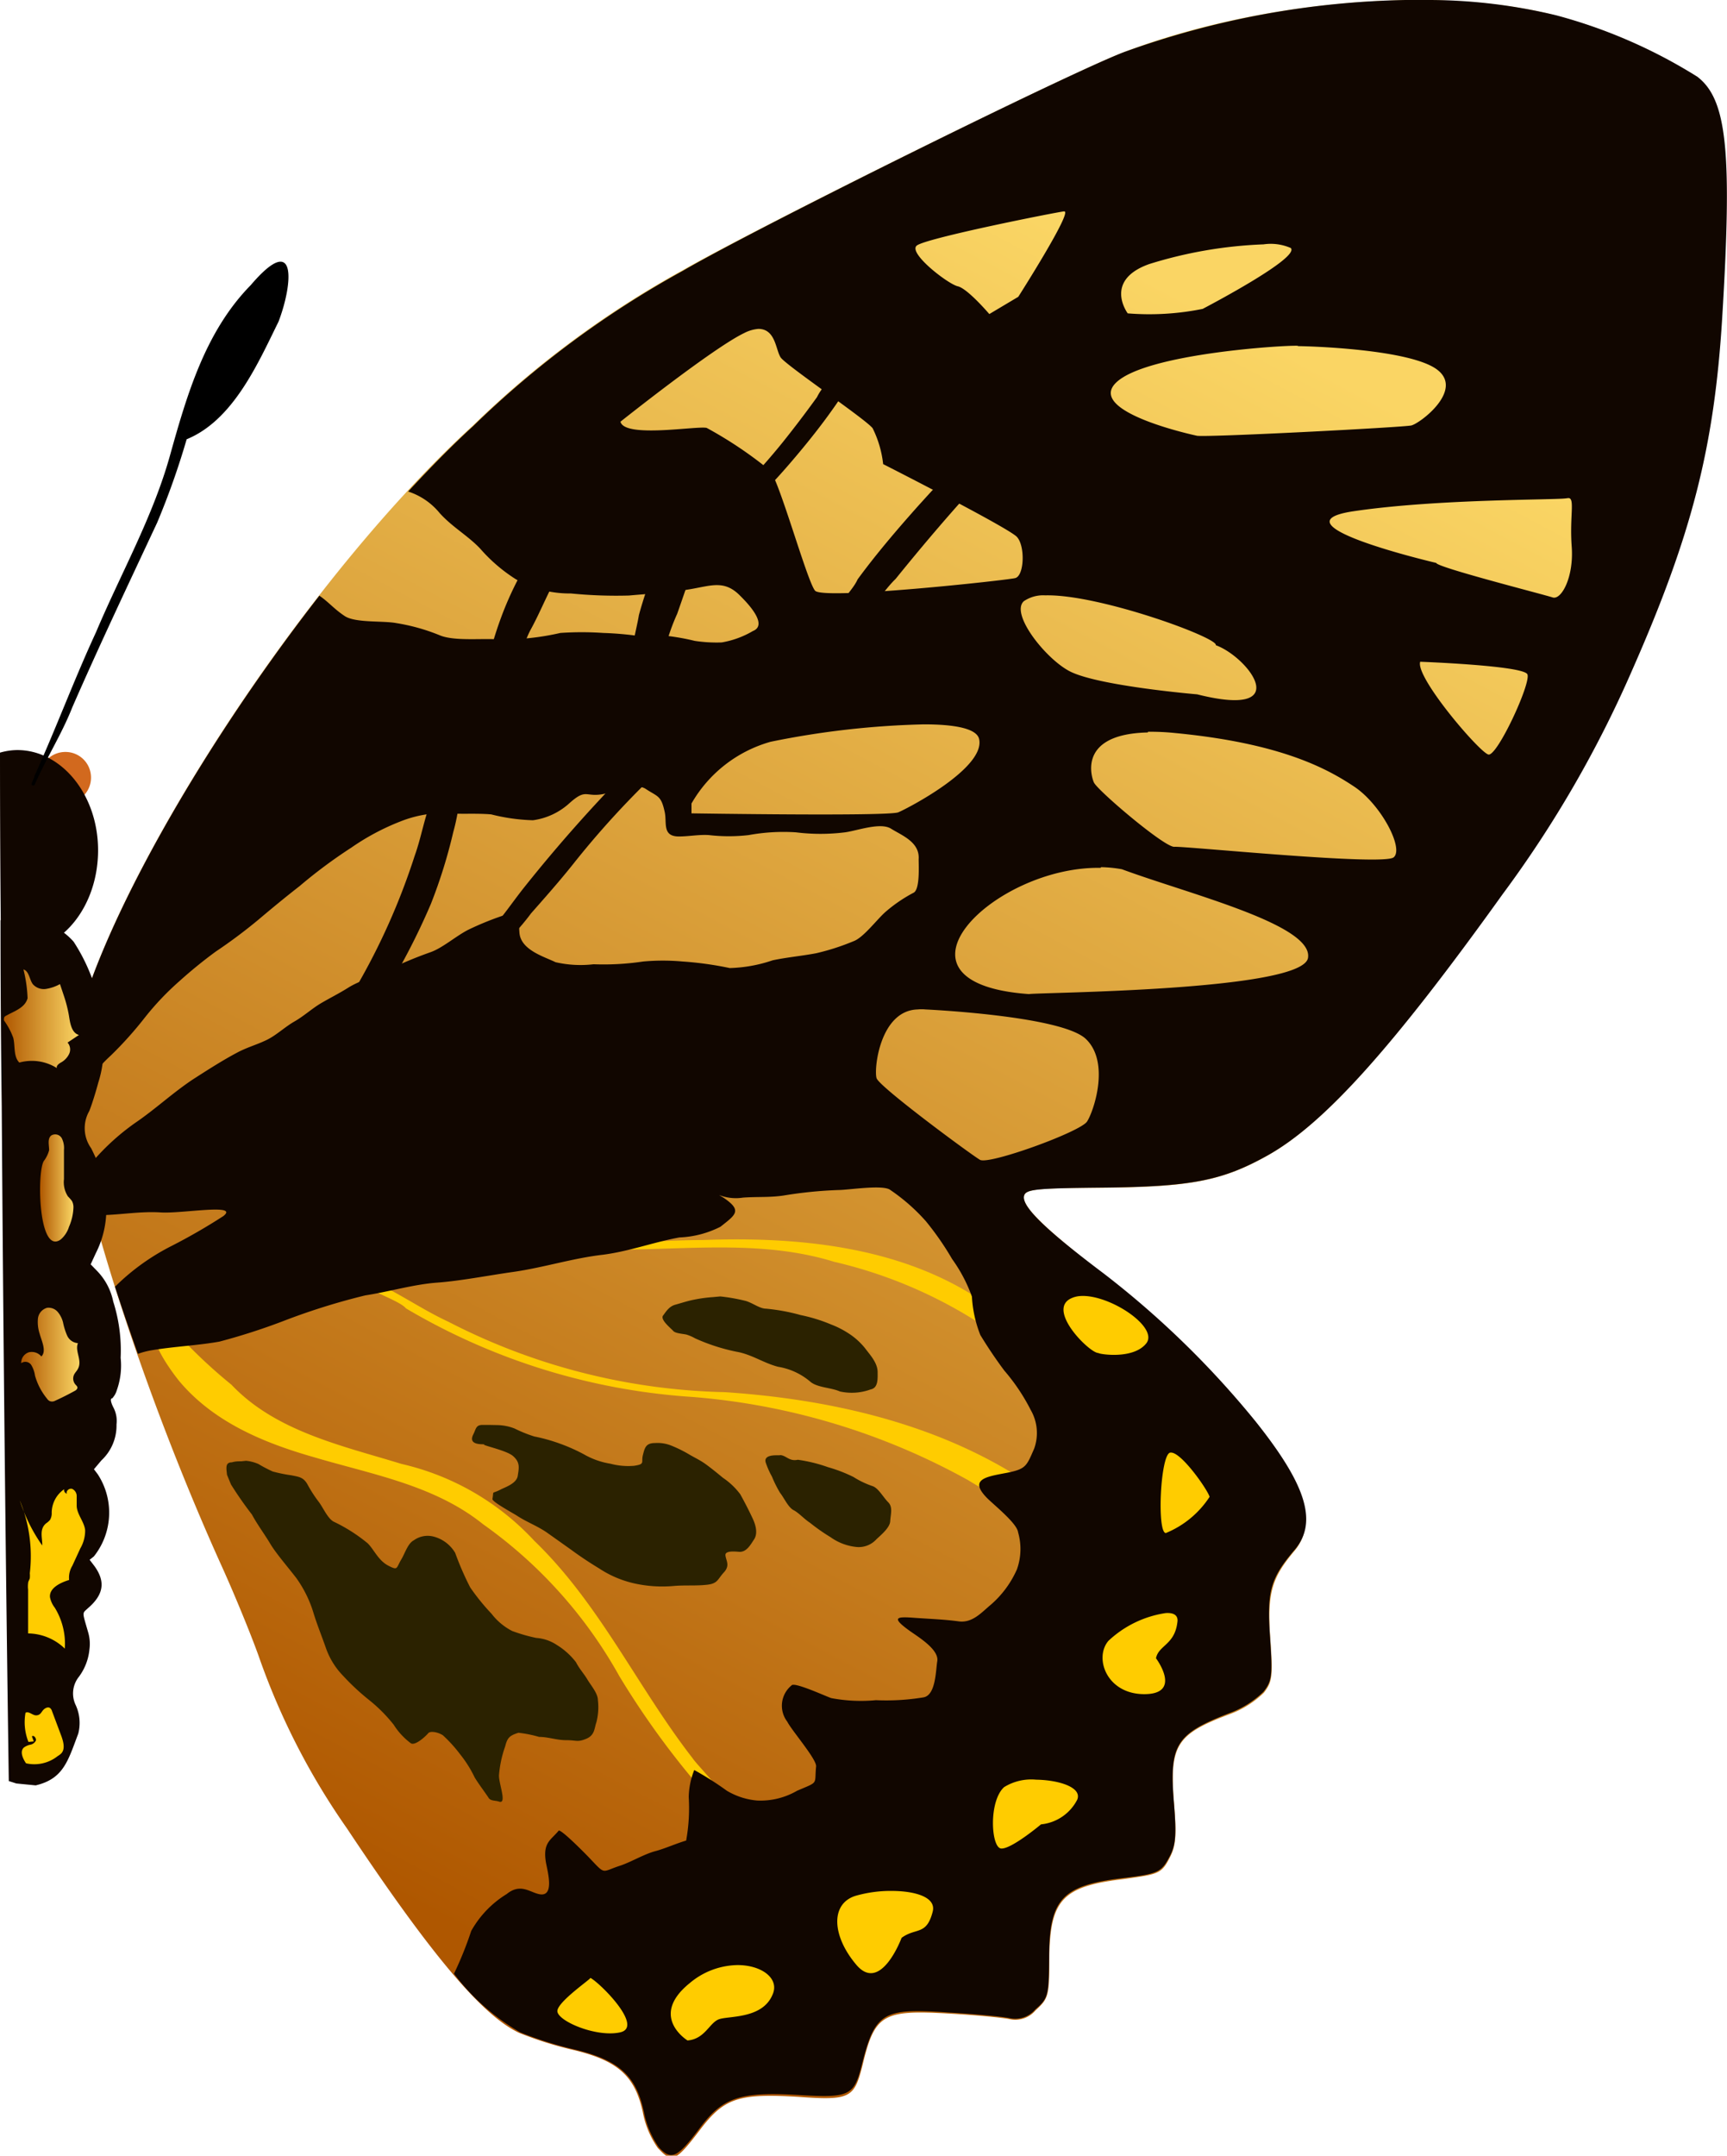<svg id="Layer_1" data-name="Layer 1" xmlns="http://www.w3.org/2000/svg" xmlns:xlink="http://www.w3.org/1999/xlink" viewBox="0 0 100.2 124.99"><defs><style>.cls-1{fill:url(#linear-gradient);}.cls-2{fill:#fc0;}.cls-3{fill:#110600;}.cls-4{fill:#2b2200;}.cls-5{fill:#d2691e;}.cls-6{fill:url(#linear-gradient-2);}.cls-7{fill:url(#linear-gradient-3);}.cls-8{fill:url(#linear-gradient-4);}</style><linearGradient id="linear-gradient" x1="-2480.73" y1="-834.05" x2="-2307.55" y2="-507.8" gradientTransform="matrix(0.28, 0, 0, -0.28, 712.89, -126.07)" gradientUnits="userSpaceOnUse"><stop offset="0" stop-color="#af5700"/><stop offset="1" stop-color="#fad564"/></linearGradient><linearGradient id="linear-gradient-2" x1="2.32" y1="68.87" x2="4.25" y2="68.87" gradientTransform="matrix(1, 0, 0, 1, 0, 0)" xlink:href="#linear-gradient"/><linearGradient id="linear-gradient-3" x1="1.26" y1="78.55" x2="4.61" y2="78.55" gradientTransform="matrix(1, 0, 0, 1, 0, 0)" xlink:href="#linear-gradient"/><linearGradient id="linear-gradient-4" x1="0.2" y1="59.07" x2="4.6" y2="59.07" gradientTransform="matrix(1, 0, 0, 1, 0, 0)" xlink:href="#linear-gradient"/></defs><title>orange-butterfly-half-right</title><g id="g9953"><path id="path9385" class="cls-1" d="M38.17,124.55a5.33,5.33,0,0,1-.87-2.06c-.45-2.11-1.44-3-4-3.62a21.52,21.52,0,0,1-3.18-1c-2.14-1-5.13-4.55-10-11.87A40.73,40.73,0,0,1,15,96c-.43-1.2-1.37-3.5-2.1-5.11C8,80.08,4,67.28,4,62.55c0-7.74,12.4-27.79,23.44-37.88a56.32,56.32,0,0,1,12.16-9C44,13.15,62.24,4.13,65.27,3c7.87-3,18.38-3.83,25-2.1a30,30,0,0,1,8.18,3.55c1.72,1.31,2,4.32,1.44,14-.46,7.5-1.75,12.55-5.25,20.47a65.87,65.87,0,0,1-7.5,12.93C80.82,60.72,76.83,65.15,73.55,67c-2.63,1.47-4.43,1.82-9.58,1.87-4,0-4.48.1-4.56.5-.12.6,1.37,2,4.64,4.52a52.86,52.86,0,0,1,8.81,8.57c2.83,3.55,3.54,5.92,2.25,7.46S73.51,92.33,73.7,95c.16,2.21.12,2.52-.37,3.15a5.62,5.62,0,0,1-2,1.25c-3.09,1.16-3.49,1.8-3.21,5.2.15,1.8.1,2.42-.23,3.07-.5,1-.67,1-2.75,1.29-3.5.42-4.23,1.21-4.26,4.61,0,2.17-.05,2.31-.8,3a1.54,1.54,0,0,1-1.48.51c-.38-.09-2-.24-3.57-.33-3.83-.22-4.29.05-5,3.05-.47,1.84-.71,2-3.72,1.78-3.47-.21-4.3.07-5.71,1.93s-1.63,1.88-2.35,1.12Z"/><path class="cls-2" d="M32.56,71.74c-.93,0-2.09.28-.31.53,5.37.64,10.88-.73,16.14.89a26.83,26.83,0,0,1,9.68,4.41c2.07,1.2,1-1.27-.3-1.56-4.8-3.67-11.11-4.33-17-4.11C38.06,71.9,35.29,72.28,32.56,71.74Zm-11.27,2.4c-1.71.1,1.83,1.15,2.26,1.72A37.39,37.39,0,0,0,40.2,81a39.42,39.42,0,0,1,16,4.84c1,.63,3.67,2.09,4.16.64-5.29-3.79-11.88-5.33-18.3-5.76A36.7,36.7,0,0,1,26,76.63C24.38,75.88,22.93,74.82,21.28,74.14ZM9.88,76.89c-2.08-.33-.11,2.41.52,3.19,2,2.38,4.9,3.58,7.81,4.41,3.37,1,7,1.62,9.82,3.89a26.68,26.68,0,0,1,7.9,8.8,48.47,48.47,0,0,0,5.41,7.3c2.09.78-.76-1.94-1.16-2.54C37,97.85,34.8,93,31,89.34a15.1,15.1,0,0,0-7.71-4.46C19.84,83.82,16,83,13.43,80.29A30,30,0,0,1,9.88,76.89Z"/><path class="cls-3" d="M82.74,0H81.54A50.74,50.74,0,0,0,65.27,3C62.24,4.13,44,13.15,39.62,15.7a56.28,56.28,0,0,0-12.16,9c-1.25,1.14-2.51,2.43-3.78,3.8a3.92,3.92,0,0,1,1.83,1.25c.74.82,1.63,1.3,2.35,2.06a9.43,9.43,0,0,0,2.06,1.77,6.27,6.27,0,0,0,3.2.83,26.67,26.67,0,0,0,3.37.12c1.2-.11,2.44-.17,3.63-.38s1.93-.51,2.81.38c.3.3,1.71,1.68.75,2.06a5.31,5.31,0,0,1-1.81.66,8.46,8.46,0,0,1-1.56-.09,13.33,13.33,0,0,0-1.53-.28c-.56,0-1.16,0-1.71,0A18.79,18.79,0,0,0,35,36.7a18.13,18.13,0,0,0-2.49,0,15,15,0,0,1-3.52.38c-.95-.09-2.63.12-3.49-.25A11.38,11.38,0,0,0,23,36.13c-.79-.15-2.38,0-3-.41s-.95-.83-1.47-1.18C10.65,44.65,4,56.89,4,62.55A13.37,13.37,0,0,0,4.12,64a3.63,3.63,0,0,0,.62-.73,9.14,9.14,0,0,1,1.68-2.06,21.59,21.59,0,0,0,2-2.23,16.07,16.07,0,0,1,2-2.1,26.72,26.72,0,0,1,2.09-1.7A30.09,30.09,0,0,0,15,53.32c.78-.66,1.57-1.31,2.38-1.94a28.85,28.85,0,0,1,3-2.23,13.74,13.74,0,0,1,2.85-1.52,6.9,6.9,0,0,1,2.49-.49c.93.09,1.84,0,2.78.08a11.06,11.06,0,0,0,2.42.34,3.92,3.92,0,0,0,2.13-1c1-.89.91-.3,2-.53.57-.12,1.85-.66,2.41-.29.71.47.9.37,1.11,1.36.13.61-.16,1.4.82,1.4.57,0,1.18-.12,1.74-.08a10.05,10.05,0,0,0,2.31,0,11.21,11.21,0,0,1,2.74-.16,11.44,11.44,0,0,0,2.85,0c.69-.09,2.05-.6,2.67-.21s1.67.77,1.6,1.77c0,.38.08,1.74-.29,1.94a8.52,8.52,0,0,0-1.64,1.12c-.49.43-1.27,1.48-1.84,1.69a13.56,13.56,0,0,1-2.17.7c-.84.16-1.67.23-2.53.41a8.37,8.37,0,0,1-2.49.45,19.76,19.76,0,0,0-2.74-.38,12.66,12.66,0,0,0-2.28,0,15.52,15.52,0,0,1-2.88.16,6.49,6.49,0,0,1-2.21-.12c-.62-.31-2-.69-2.09-1.69s.16-1.4-.78-1.07a17.51,17.51,0,0,0-2.17.87c-.72.36-1.5,1.06-2.21,1.31a23.84,23.84,0,0,0-2.57,1.08c-.72.36-1.55.56-2.24,1-.53.33-1,.56-1.53.87s-1,.75-1.56,1.07-1.06.81-1.63,1.08-1,.38-1.57.66c-.89.46-1.84,1.07-2.74,1.65C10,63.39,9.1,64.23,8,65a13.42,13.42,0,0,0-2.66,2.39L4.87,68c.18.78.37,1.6.61,2.46l.22,0c1.17,0,2.42-.24,3.63-.16s4.58-.54,3.63.21a33.81,33.81,0,0,1-3,1.73,13,13,0,0,0-3.23,2.31l-.06.06Q7.3,76.53,8,78.5a4.69,4.69,0,0,1,.81-.21c1.3-.22,2.62-.27,3.92-.5a36.79,36.79,0,0,0,3.91-1.27,38.57,38.57,0,0,1,4.55-1.41c1.37-.21,2.81-.64,4.17-.74s2.93-.41,4.41-.62c1.76-.25,3.47-.8,5.23-1,1.53-.2,2.93-.73,4.42-1a5.76,5.76,0,0,0,2.38-.62c.9-.71,1.28-.94.17-1.69l-.25-.15a2.68,2.68,0,0,0,1.39.15c.83-.06,1.53,0,2.35-.12A24.55,24.55,0,0,1,48.66,69c.55,0,2.6-.33,3,0a11,11,0,0,1,2.06,1.81A16.74,16.74,0,0,1,55.24,73a8.83,8.83,0,0,1,1.15,2.18,7.1,7.1,0,0,0,.49,2.23c.44.72.89,1.39,1.39,2.06a11.33,11.33,0,0,1,1.53,2.28A2.67,2.67,0,0,1,60,84c-.44,1-.46,1.18-1.6,1.4s-2.22.35-1.14,1.45c.38.39,1.75,1.47,1.81,2A3.5,3.5,0,0,1,59,91a5.81,5.81,0,0,1-1.53,2.06c-.52.43-1.05,1.06-1.85.95s-1.64-.14-2.49-.2c-1.06-.08-1.47-.07-.42.7.44.33,1.79,1.1,1.67,1.81-.09.53-.08,2-.82,2.1a13.23,13.23,0,0,1-2.74.16,9.24,9.24,0,0,1-2.59-.12c-.26-.08-2.14-.95-2.3-.74a1.52,1.52,0,0,0-.25,2.11c.25.5,1.71,2.18,1.67,2.59-.11,1.08.19.86-1.1,1.41a4.25,4.25,0,0,1-2.31.57,4.11,4.11,0,0,1-1.77-.57,18.44,18.44,0,0,0-1.89-1.2,4.43,4.43,0,0,0-.32,1.57,10.52,10.52,0,0,1-.15,2.52c-.64.19-1.18.45-1.81.62s-1.38.62-2,.83c-1.13.36-.83.58-1.81-.45-.15-.16-1.67-1.71-1.78-1.57-.45.55-.92.68-.74,1.81.08.49.56,2.1-.42,1.86-.55-.13-1.07-.63-1.85,0a5.88,5.88,0,0,0-2.06,2.14,20.7,20.7,0,0,1-1,2.48v0a12.83,12.83,0,0,0,3.84,3.4,21.45,21.45,0,0,0,3.18,1c2.56.62,3.55,1.51,4,3.62a5.32,5.32,0,0,0,.87,2.05c.72.77,1.06.62,2.36-1.11s2.24-2.14,5.71-1.93c3,.18,3.25.06,3.71-1.78.76-3,1.21-3.27,5-3,1.58.09,3.19.24,3.58.33a1.53,1.53,0,0,0,1.48-.51c.74-.64.78-.78.8-3,0-3.4.75-4.19,4.25-4.61,2.08-.25,2.26-.33,2.76-1.29.34-.65.38-1.26.23-3.07-.28-3.39.11-4,3.2-5.2a5.6,5.6,0,0,0,2-1.25c.49-.63.53-.93.38-3.14-.19-2.65,0-3.42,1.42-5.08s.57-3.9-2.26-7.45a52.94,52.94,0,0,0-8.8-8.57C60.79,71.4,59.3,70,59.41,69.36c.08-.4.6-.46,4.56-.5,5.15-.05,6.95-.4,9.58-1.87,3.28-1.83,7.27-6.27,13.63-15.14a65.87,65.87,0,0,0,7.49-12.93c3.5-7.92,4.79-13,5.25-20.47.59-9.67.28-12.68-1.44-14A30,30,0,0,0,90.3.89,31.64,31.64,0,0,0,82.74,0Zm-21,12.26c.55-.08-2.66,4.95-2.66,4.95l-1.68,1s-1.26-1.48-1.83-1.61-2.9-1.93-2.38-2.36S61.15,12.33,61.71,12.26Zm11.56,1.91a2.9,2.9,0,0,1,1.59.21c.54.55-4.56,3.24-5.11,3.53a15.59,15.59,0,0,1-4.35.26S64,16.26,66.68,15.31A25.38,25.38,0,0,1,73.27,14.17ZM44,19.07c1,0,1,1.2,1.29,1.65s4.93,3.58,5.34,4.11a6.18,6.18,0,0,1,.61,2.08S58.51,30.6,59,31.13s.43,2.26-.1,2.39-11.14,1.28-11.61.73-2.13-6.59-2.65-7A23.59,23.59,0,0,0,41,24.81c-.56-.13-4.77.61-5-.36,0,0,5.36-4.27,7.18-5.14A2.16,2.16,0,0,1,44,19.07Zm31.31,1c.59,0,6.49.17,8.07,1.36s-1,3.13-1.5,3.24-12.26.72-12.46.59c0,0-6.42-1.36-4.67-3.07S74.71,20,75.3,20.05ZM91,28.88c.39,0,.06,1.06.19,2.82s-.6,3.11-1.11,2.94-6.73-1.75-6.75-2c0,0-9.73-2.27-4.78-3S90.38,29,90.9,28.89ZM60.65,34.52c3.11-.08,10.07,2.47,9.89,2.89,1.89.69,4.65,4.29-1.08,2.85,0,0-5.58-.47-7.32-1.3-1.39-.66-3.55-3.35-2.74-4.1A2,2,0,0,1,60.65,34.52ZM82.4,38.37s6,.22,6.22.73-1.75,4.76-2.26,4.65S82.1,39.26,82.4,38.37ZM53.61,42c1.75,0,3.07.23,3.2.86.36,1.67-4.12,4-4.69,4.24s-12,.06-12,.06v-.57a7.69,7.69,0,0,1,4.59-3.58A49.84,49.84,0,0,1,53.61,42Zm13,.43a13.56,13.56,0,0,1,1.54.07c6.19.59,8.87,2.08,10.42,3.11s2.9,3.59,2.29,4.1-12.16-.66-12.72-.61-4.4-3.22-4.66-3.71C63.47,45.42,62.22,42.57,66.59,42.47Zm-2.73,7.85a7.56,7.56,0,0,1,1.21.12c3.89,1.44,11.11,3.21,10.8,5.14s-15.69,2-16.19,2.1C50.74,57,57.68,50.21,63.86,50.32ZM53.24,58.53a2.32,2.32,0,0,1,.46,0s7.88.36,9.3,1.71.46,4.19.07,4.79-5.69,2.52-6.21,2.22-5.83-4.22-6-4.73S51.05,58.59,53.24,58.53Z"/><path class="cls-2" d="M62.64,75.15a1.45,1.45,0,0,0-.47.12c-1.5.66,1.06,3.2,1.56,3.18,0,.06,2,.4,2.77-.55S64.31,75,62.64,75.15ZM68,84.23a.28.28,0,0,0-.12,0c-.56.17-.76,4.64-.24,4.66a5.53,5.53,0,0,0,2.54-2.1C70.07,86.39,68.64,84.34,68,84.23Zm-.37,9.3a6.18,6.18,0,0,0-3.32,1.61c-.85,1-.09,3.11,2.11,3.09s.65-2.08.65-2.08c.15-.76,1.08-.77,1.24-2.08C68.38,93.65,68.09,93.5,67.64,93.53Zm-7.51,9.66a3,3,0,0,0-1.86.43c-.91.82-.76,3.5-.18,3.56s2.32-1.4,2.32-1.4a2.65,2.65,0,0,0,2.1-1.43C62.8,103.63,61.42,103.21,60.13,103.19Zm-8.35,6.45a7.4,7.4,0,0,0-2.15.29c-1.45.47-1.35,2.33.07,4s2.62-1.57,2.62-1.57c.83-.61,1.44-.12,1.8-1.5C54.35,110,53.09,109.65,51.78,109.64Zm-9,4.3A4.4,4.4,0,0,0,40,115c-2.37,1.93-.11,3.31-.11,3.31,1-.08,1.26-1,1.8-1.22s2.53,0,3.13-1.43C45.25,114.72,44.19,113.93,42.77,113.94Zm-8.52.74c.13,0-1.84,1.33-1.91,1.9s2.23,1.57,3.64,1.26S34.79,114.95,34.25,114.68Z"/><path class="cls-4" d="M41.36,75.21a8.09,8.09,0,0,0-1.1.15c-.36.07-.72.19-1.08.29s-.53.39-.71.63.47.75.59.89.51.16.76.21a2.44,2.44,0,0,1,.51.22,11.19,11.19,0,0,0,2.42.78c.86.15,1.57.66,2.4.87a3.83,3.83,0,0,1,1.86.86c.4.35,1.21.34,1.72.57a3.19,3.19,0,0,0,1.79-.12c.44-.09.4-.62.4-1,0-.54-.44-1-.74-1.4a4,4,0,0,0-.95-.85,5.3,5.3,0,0,0-1-.51,9.47,9.47,0,0,0-1.78-.55,11.36,11.36,0,0,0-2-.37c-.4,0-.83-.38-1.27-.47a10.6,10.6,0,0,0-1.39-.24Zm-13,7.41H28c-.4,0-.38.24-.54.55-.3.59.39.58.73.57-.57,0,1.14.31,1.57.68s.35.69.28,1.15-.76.67-1,.8c-.56.29-.37,0-.47.55,0,.18,1.32.88,1.48,1,.55.35,1.13.56,1.68.94l1.41,1c.53.39,1.06.74,1.62,1.08a6.15,6.15,0,0,0,2,.86,7.48,7.48,0,0,0,2.31.16c.66-.06,1.27,0,1.93-.07s.62-.31,1-.72.11-.7.09-1,.71-.19.83-.19c.41,0,.63-.42.83-.72s.14-.73-.06-1.17-.49-1-.74-1.45a4.12,4.12,0,0,0-1-.95c-.34-.28-.67-.55-1-.79s-.65-.38-1-.59a7.53,7.53,0,0,0-1-.49,2.13,2.13,0,0,0-.94-.15c-.54,0-.6.27-.71.7s.15.52-.51.62a4,4,0,0,1-1.37-.12,4.54,4.54,0,0,1-1.55-.55,10.31,10.31,0,0,0-1.37-.61A10.2,10.2,0,0,0,31,83.29a7.74,7.74,0,0,1-1.14-.46,2.87,2.87,0,0,0-1-.2Zm16.87,1.76-.16,0c-.18,0-.78,0-.64.43a4.9,4.9,0,0,0,.36.81,6.86,6.86,0,0,0,.47.94c.22.27.47.84.78,1s.61.51.95.73a11.16,11.16,0,0,0,1.2.84,3.11,3.11,0,0,0,1.53.57,1.38,1.38,0,0,0,1.12-.44c.25-.24.79-.67.81-1.06s.17-.81-.12-1.1-.56-.81-.9-.93a5.1,5.1,0,0,1-1.11-.53,8.56,8.56,0,0,0-1.48-.57,8.84,8.84,0,0,0-1.75-.43C45.79,84.75,45.62,84.39,45.27,84.37ZM14,84.73c-.19,0-.35,0-.55.06-.41,0-.31.38-.28.72l.23.56a21.27,21.27,0,0,0,1.22,1.75c.31.58.72,1.12,1.06,1.69s1,1.32,1.52,2a6.88,6.88,0,0,1,1,2.05c.21.68.49,1.36.71,2a4.4,4.4,0,0,0,1,1.61,13.54,13.54,0,0,0,1.48,1.38A8.9,8.9,0,0,1,22.84,100a4,4,0,0,0,1,1.08c.26.16.89-.44,1-.58s.52-.09.85.11a8,8,0,0,1,1,1.1,6.83,6.83,0,0,1,.85,1.35c.25.41.55.79.82,1.2.12.17.39.13.59.2.48.17,0-1,0-1.51a6.51,6.51,0,0,1,.36-1.69c.13-.52.27-.63.77-.79a7.08,7.08,0,0,1,1.2.24c.54,0,1,.19,1.59.19s.63.13,1.14-.08.47-.62.59-.95a3.47,3.47,0,0,0,.09-1.29c0-.4-.41-.86-.61-1.2s-.47-.62-.66-1a4.16,4.16,0,0,0-1.11-1,2.47,2.47,0,0,0-1.2-.41,9.76,9.76,0,0,1-1.39-.4,3.56,3.56,0,0,1-1.2-1,12.63,12.63,0,0,1-1.24-1.53,17,17,0,0,1-.87-2,2.06,2.06,0,0,0-1.27-.95,1.37,1.37,0,0,0-1.13.22c-.34.17-.52.76-.71,1.08-.33.54-.19.69-.77.39s-.83-.93-1.19-1.29a9.48,9.48,0,0,0-2-1.27c-.36-.22-.6-.83-.87-1.17a7.61,7.61,0,0,1-.64-1c-.24-.41-.5-.42-.93-.51a8.6,8.6,0,0,1-1.08-.22,8.17,8.17,0,0,1-.82-.43,2.3,2.3,0,0,0-.73-.19Z"/><path id="path9395" class="cls-3" d="M27.5,55.59a14,14,0,0,1,1.2-1.92c.61-.72,1.14-1.5,1.73-2.24A87.75,87.75,0,0,1,37,44.08c.74-.68,1.5-1.35,2.25-2A2.42,2.42,0,0,1,41,41.9c.54.42-.6.74-.87,1.07a51.31,51.31,0,0,0-6.9,7.16c-.8,1-1.6,1.9-2.42,2.83-.64.87-1.41,1.63-2.13,2.44-.19.35-.56.21-.88.21Z"/><path id="path3236" class="cls-3" d="M19.93,58.84a5.15,5.15,0,0,1,.74-1.61,38.74,38.74,0,0,0,3.39-7.61c.39-1.08.56-2.23,1-3.28.14-.49.39-1.12,1-1.13a.56.56,0,0,1,.63.69,11.06,11.06,0,0,1-.39,2.34A29.63,29.63,0,0,1,25,52.41,39.25,39.25,0,0,1,22.06,58c-.27.29-.52.81-.92.86Z"/><path id="path9398" class="cls-3" d="M41.41,29.93c.27-.32.61-.6.91-.9a37.8,37.8,0,0,0,3.08-3.37c.69-.86,1.35-1.73,2-2.63a3.21,3.21,0,0,1,.87-1.08.93.93,0,0,1,.77-.32c.17,0,.44,0,.42.21,0,.63-.55,1-.89,1.52-.69,1-1.39,1.9-2.14,2.8S44.86,28,44,28.83A9.49,9.49,0,0,1,42.55,30Z"/><path id="path9400" class="cls-3" d="M48.76,35.13c.25-.57.76-1,1-1.54,1.08-1.47,2.26-2.85,3.47-4.21.75-.83,1.5-1.65,2.28-2.45a10.53,10.53,0,0,1,2.36-2.26,1.49,1.49,0,0,1,1-.18.38.38,0,0,1,.33.65c-.66.94-1.53,1.71-2.24,2.62-1.73,1.87-3.39,3.82-5,5.81-.52.5-.9,1.12-1.42,1.61-.17.12-.42,0-.62,0Z"/><path id="path9402" class="cls-3" d="M28.37,40a2.06,2.06,0,0,1-.08-1.59,21.83,21.83,0,0,1,.77-2.57,19,19,0,0,1,1-2.26,3.77,3.77,0,0,1,1.82-1.82.63.63,0,0,1,.47-.09.89.89,0,0,1,.27.82,5.74,5.74,0,0,1-.69,1.69c-.38.76-.71,1.54-1.12,2.29s-.52,1.47-.85,2.17a4.17,4.17,0,0,1-.7,1.36Z"/><path id="path9404" class="cls-3" d="M36.44,40c-.1-.34.08-.69.08-1,.07-.58.13-1.16.23-1.74s.23-1.06.32-1.6a23.26,23.26,0,0,1,1-2.9,2.6,2.6,0,0,1,1.2-1.32.68.68,0,0,1,.52-.1c.17,0,.34,0,.43.17.34.34.19.87.07,1.27-.36.93-.67,1.88-1,2.81a11.78,11.78,0,0,0-.57,1.53c-.18.63-.4,1.25-.53,1.89a5,5,0,0,0-.11,1Z"/></g><g id="g9430"><path class="cls-3" d="M6.51,81.08a1.19,1.19,0,0,0,.27-.48A4.25,4.25,0,0,0,7,78.73a9.33,9.33,0,0,0-.43-3.26,3.57,3.57,0,0,0-.93-1.77l-.38-.39.3-.65a5.61,5.61,0,0,0,.6-2.87A4,4,0,0,0,5.91,68a14.31,14.31,0,0,0-.62-1.42,2,2,0,0,1-.11-2.16c.15-.37.38-1.11.52-1.64A6.31,6.31,0,0,0,6,60.58a8.71,8.71,0,0,0-.18-2.07A10.48,10.48,0,0,0,4.27,54.6a3.94,3.94,0,0,0-2.78-1.32l-.45,0H1l-.46,0a4.29,4.29,0,0,0-.51.08q0,5.39.07,10.76.13,19.58.41,39.15l.44.14,1.12.11c1.61-.38,1.87-1.41,2.47-3a2.48,2.48,0,0,0-.15-1.66,1.55,1.55,0,0,1,.19-1.64,3.16,3.16,0,0,0,.61-1.59,2.37,2.37,0,0,0-.08-1c-.35-1.22-.35-1.06,0-1.39.93-.8,1-1.55.38-2.42l-.29-.38.25-.2a4.07,4.07,0,0,0,.22-4.76l-.22-.29.43-.51a2.76,2.76,0,0,0,.88-2.09,1.67,1.67,0,0,0-.19-1C6.43,81.31,6.38,81.08,6.51,81.08Z"/><path id="path9436" class="cls-5" d="M5.28,45.06a1.49,1.49,0,1,1-1.49-1.46,1.48,1.48,0,0,1,1.49,1.46Z"/><path class="cls-3" d="M1,43.49a3.72,3.72,0,0,0-1,.15Q0,49.33.06,55a3.74,3.74,0,0,0,1,.13c2.56,0,4.63-2.61,4.63-5.83S3.57,43.49,1,43.49Z"/><path id="path9440" d="M16.16,18.65c-1.19,2.41-2.62,5.71-5.33,6.82A44.94,44.94,0,0,1,9.12,30.3C7.45,33.87,5.76,37.43,4.2,41,3.57,42.6,2.66,44,2,45.53c-.37.1,0-.37,0-.54,1.25-2.75,2.3-5.59,3.57-8.33C7,33.27,8.86,30,9.86,26.42s2.06-7.21,4.69-9.89C17.26,13.36,17,16.45,16.16,18.65Z"/></g><path class="cls-6" d="M2.54,67.32a1.79,1.79,0,0,0,.31-.63c0-.29-.11-.66.12-.85a.44.44,0,0,1,.61.15,1.26,1.26,0,0,1,.13.69v1.69a1.52,1.52,0,0,0,.23,1,2.46,2.46,0,0,1,.23.26.75.75,0,0,1,.09.39A3.06,3.06,0,0,1,4,71.14a1.57,1.57,0,0,1-.48.73C2.23,72.79,2.13,68,2.54,67.32Z"/><path class="cls-7" d="M2.3,77.33a2.16,2.16,0,0,1-.1-.87.73.73,0,0,1,.53-.63.7.7,0,0,1,.62.24,1.5,1.5,0,0,1,.31.62,3.67,3.67,0,0,0,.24.76.75.75,0,0,0,.62.43c-.19.47.27,1,0,1.49-.06.12-.16.21-.22.33a.53.53,0,0,0,.07.57c.05.06.13.12.12.2s-.08.14-.16.18q-.58.32-1.18.59a.38.38,0,0,1-.26,0,.37.37,0,0,1-.16-.14,3.67,3.67,0,0,1-.7-1.34,1.65,1.65,0,0,0-.22-.62.41.41,0,0,0-.58-.1.64.64,0,0,1,.44-.63.73.73,0,0,1,.73.24C2.72,78.34,2.4,77.72,2.3,77.33Z"/><path class="cls-2" d="M2.67,88.33a1.12,1.12,0,0,0,.23-.2A.75.75,0,0,0,3,87.71a1.67,1.67,0,0,1,.72-1.36.23.23,0,0,0,.16.26c-.07-.16.14-.34.31-.28a.46.46,0,0,1,.26.43c0,.18,0,.35,0,.53,0,.51.44.93.49,1.44a2.06,2.06,0,0,1-.28,1.05l-.46,1a1.34,1.34,0,0,0-.19.83c-.52.16-1.16.47-1.11,1a1.43,1.43,0,0,0,.28.61,4,4,0,0,1,.58,2.37,3.11,3.11,0,0,0-2.13-.88l0-2.54a1.58,1.58,0,0,1,0-.37c0-.1.07-.19.1-.29a1.67,1.67,0,0,0,0-.29A8.52,8.52,0,0,0,1.15,87a9.73,9.73,0,0,0,1.3,2.61C2.47,89.19,2.26,88.68,2.67,88.33Z"/><path class="cls-2" d="M1.65,101a3.1,3.1,0,0,1-.17-1.69c.2-.11.42.17.64.15s.27-.17.37-.29.29-.23.42-.13a.37.37,0,0,1,.11.18l.54,1.44c.12.33.23.75,0,1a1,1,0,0,1-.21.16,2.18,2.18,0,0,1-1.84.42c-.19-.28-.37-.68-.13-.91a.93.93,0,0,1,.39-.17.44.44,0,0,0,.32-.26c0-.14-.13-.31-.24-.22l.11.29"/><path class="cls-8" d="M1.36,56.21c.33.1.34.57.54.85a.85.85,0,0,0,.77.28,2.5,2.5,0,0,0,.81-.28l.22.66A7.76,7.76,0,0,1,4,58.89c.07.44.15,1,.58,1.12l-.66.44a.61.61,0,0,1,.09.66,1.12,1.12,0,0,1-.48.5c-.12.07-.28.19-.23.32a2.73,2.73,0,0,0-2.18-.32c-.35-.36-.23-.94-.35-1.43a4,4,0,0,0-.53-1,.24.24,0,0,1,0-.16c0-.07.08-.11.14-.14.44-.25,1.07-.44,1.22-1A8,8,0,0,0,1.36,56.21Z"/></svg>
